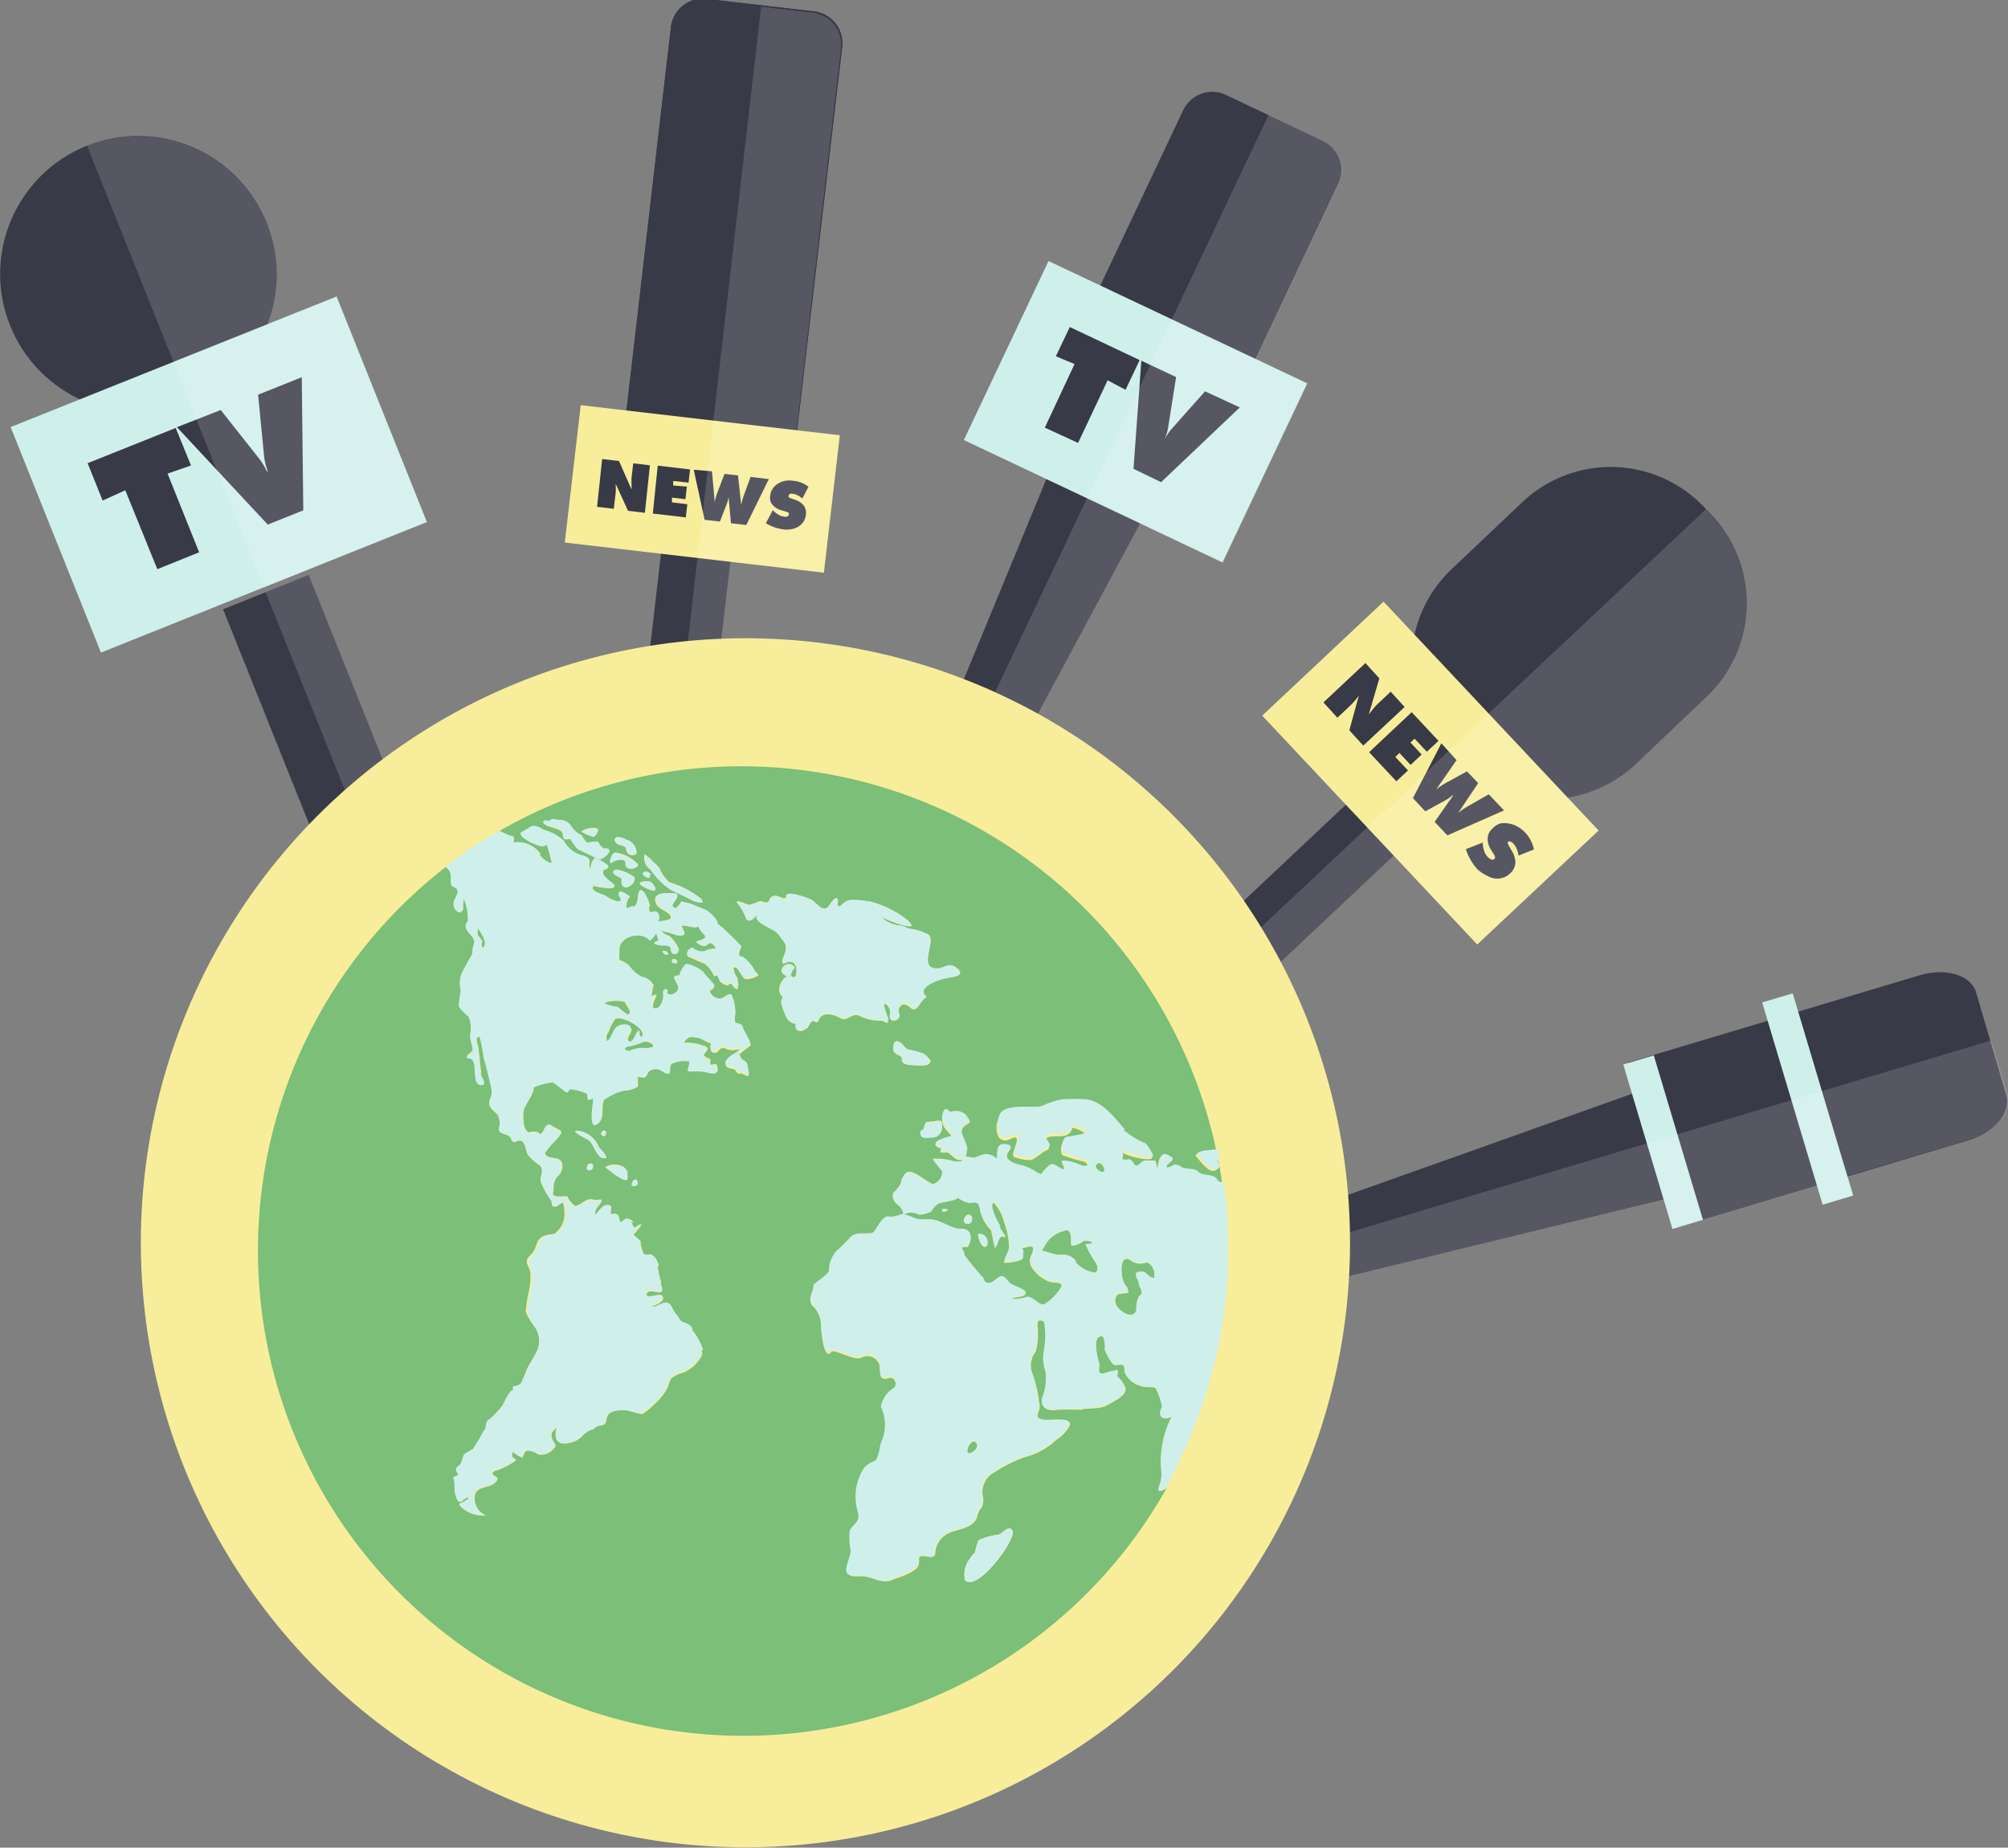 <svg id="Layer_1" data-name="Layer 1" xmlns="http://www.w3.org/2000/svg" viewBox="0 0 131.09 120.63"><rect x="0" y="0" width="131.09" height="120.63" fill="#808080" stroke="none"/><defs><style>.cls-1{fill:#383a47;}.cls-2{fill:#f8ed9a;}.cls-3{opacity:0.15;}.cls-4{fill:#fff;}.cls-5{fill:#cfefeb;}.cls-6{fill:#7bbf78;}</style></defs><title>m_32 [Converted]</title><path class="cls-1" d="M51.8,35.34a2.1,2.1,0,0,1-2.33,1.85l-7-.81A2.1,2.1,0,0,1,40.67,34l3.13-27a2.1,2.1,0,0,1,2.33-1.84l7,0.81a2.1,2.1,0,0,1,1.85,2.33Z" transform="translate(0 -5.23)"/><path class="cls-1" d="M51.8,35.34a2.1,2.1,0,0,1-2.33,1.85l-7-.81A2.1,2.1,0,0,1,40.67,34l3.13-27a2.1,2.1,0,0,1,2.33-1.84l7,0.81a2.1,2.1,0,0,1,1.85,2.33Z" transform="translate(0 -5.23)"/><path class="cls-1" d="M46.2,54.68c-0.13,1.15-.62,2-1.09,2l-2.83-.33c-0.47-.05-0.74-1-0.61-2.19l3.13-27c0.13-1.15.62-2,1.09-2l2.83,0.33c0.47,0.05.74,1,.61,2.19Z" transform="translate(0 -5.23)"/><rect class="cls-2" x="41.33" y="28.64" width="9.03" height="17.03" transform="translate(3.65 73.17) rotate(-83.37)"/><path class="cls-1" d="M39.31,35.2l1.1,0.13,0.82,1.86h0v0q0-.25,0-0.43a2.7,2.7,0,0,1,0-.34l0.11-.94,1.09,0.13L42.1,38.71,41,38.58l-0.81-1.77h0a4,4,0,0,1,0,.64l-0.12,1-1.09-.13Z" transform="translate(0 -5.23)"/><path class="cls-1" d="M42.94,35.63l2.11,0.25-0.1.86-1-.11,0,0.3L44.84,37l-0.09.82-0.88-.1,0,0.31,1,0.12-0.1.86-2.15-.25Z" transform="translate(0 -5.23)"/><path class="cls-1" d="M46.48,36L46.66,38h0a4.38,4.38,0,0,1,.16-0.57l0.48-1.26,0.88,0.1,0.21,1.93h0a4.75,4.75,0,0,1,.14-0.55l0.47-1.28,1.19,0.14-1.47,3-1-.12-0.16-1.75h0v0.05a2.79,2.79,0,0,1-.1.41L47,39.28l-1-.11L45.29,35.9Z" transform="translate(0 -5.23)"/><path class="cls-1" d="M50.45,38.54l0.05,0.05a1.66,1.66,0,0,0,.33.25,0.93,0.93,0,0,0,.35.12,0.44,0.44,0,0,0,.2,0,0.15,0.15,0,0,0,.11-0.13,0.12,0.12,0,0,0,0-.12,0.56,0.56,0,0,0-.16-0.07h0L51,38.54a1.16,1.16,0,0,1-.56-0.34,0.73,0.73,0,0,1-.16-0.59,1,1,0,0,1,.17-0.48,1.12,1.12,0,0,1,.35-0.33,1.38,1.38,0,0,1,.47-0.18,1.7,1.7,0,0,1,.51,0,1.89,1.89,0,0,1,1,.39l-0.4.77a1.82,1.82,0,0,0-.3-0.21,0.92,0.92,0,0,0-.33-0.1,0.38,0.38,0,0,0-.17,0,0.14,0.14,0,0,0-.09.12,0.11,0.11,0,0,0,0,.1,0.43,0.43,0,0,0,.14.07h0l0.25,0.09a1.24,1.24,0,0,1,.58.37,0.81,0.81,0,0,1,.15.62,1,1,0,0,1-.17.47,1,1,0,0,1-.35.32,1.43,1.43,0,0,1-.46.16,1.77,1.77,0,0,1-.51,0A2.84,2.84,0,0,1,50,39.39Z" transform="translate(0 -5.23)"/><g class="cls-3"><path class="cls-4" d="M52,33.33l2.9-24.94a2.1,2.1,0,0,0-1.85-2.33l-3.36-.39L43.82,56.52l1.3,0.15c0.47,0.05,1-.84,1.09-2l1.48-12.76,6.09,0.71,1-9Z" transform="translate(0 -5.23)"/></g><path class="cls-1" d="M81.77,29.08l5.6-11.85a2.1,2.1,0,0,0-1-2.8l-6.33-3a2.1,2.1,0,0,0-2.8,1l-5.6,11.85Z" transform="translate(0 -5.23)"/><path class="cls-1" d="M64.28,58.29c-0.5,1-1.24,1.74-1.67,1.53L60,58.61c-0.43-.2-0.37-1.22.13-2.26L70.49,31.22c0.5-1,2.51-1.14,2.94-.94L76,31.5c0.43,0.2,1.64,1.81,1.14,2.86Z" transform="translate(0 -5.23)"/><rect class="cls-5" x="67.67" y="22.77" width="12.93" height="18.68" transform="translate(13.41 80.17) rotate(-64.69)"/><path class="cls-1" d="M69.84,26.58l4.56,2.16-0.92,1.94-1.17-.62-1.93,4.09-2.17-1L70.15,29l-1.22-.51Z" transform="translate(0 -5.23)"/><path class="cls-1" d="M80.94,31.83L75.8,36.71,74,35.84l0.51-7.06,2.27,1.07-0.49,3.09a3.52,3.52,0,0,1-.27,1l0,0a3.51,3.51,0,0,1,.57-0.82l2.08-2.34Z" transform="translate(0 -5.23)"/><g class="cls-3"><path class="cls-4" d="M82,28.66l5.41-11.43a2.1,2.1,0,0,0-1-2.8l-3.59-1.7L60.9,59l1.71,0.81c0.43,0.2,1.17-.49,1.67-1.53L74.43,39.4,79.82,42l5.53-11.69Z" transform="translate(0 -5.23)"/></g><path class="cls-1" d="M77.25,74c-0.85.79-1.79,1.16-2.12,0.82l-1.95-2.07c-0.32-.34.1-1.27,0.95-2.06L93.9,52.09c0.85-.79,1.79-1.16,2.12-0.82L98,53.34c0.32,0.34-.1,1.27-0.95,2.06Z" transform="translate(0 -5.23)"/><path class="cls-1" d="M106.78,55.13a8.41,8.41,0,0,1-11.88-.37l-0.48-.51a8.41,8.41,0,0,1,.37-11.88L99.4,38a8.4,8.4,0,0,1,11.88.37l0.48,0.51a8.41,8.41,0,0,1-.37,11.88Z" transform="translate(0 -5.23)"/><rect class="cls-2" x="87.94" y="45.46" width="10.87" height="20.5" transform="translate(-12.82 73.8) rotate(-43.21)"/><path class="cls-1" d="M89.14,48.52l0.91,1-0.69,2.35,0,0,0,0,0.32-.4a3,3,0,0,1,.28-0.3l0.83-.78,0.91,1L89,53.91l-0.91-1,0.62-2.26,0,0a4.91,4.91,0,0,1-.5.59l-0.9.85-0.91-1Z" transform="translate(0 -5.23)"/><path class="cls-1" d="M92.16,51.73l1.75,1.87-0.76.71-0.8-.85-0.27.25,0.73,0.78-0.72.68-0.73-.78-0.27.26,0.83,0.88-0.76.71-1.78-1.9Z" transform="translate(0 -5.23)"/><path class="cls-1" d="M95.09,54.86l-1.33,1.91,0,0a5.22,5.22,0,0,1,.59-0.4l1.42-.78,0.73,0.77-1.3,1.94,0,0a5.41,5.41,0,0,1,.56-0.39l1.43-.82,1,1.05-3.7,1.63-0.83-.88,1.21-1.73,0,0-0.05,0a3.35,3.35,0,0,1-.42.3l-1.35.74-0.81-.86,1.86-3.58Z" transform="translate(0 -5.23)"/><path class="cls-1" d="M96.8,60.24v0.09a1.9,1.9,0,0,0,.1.48,1.1,1.1,0,0,0,.23.38,0.53,0.53,0,0,0,.21.14,0.18,0.18,0,0,0,.2,0,0.15,0.15,0,0,0,.06-0.15A0.66,0.66,0,0,0,97.52,61l0,0-0.15-.24a1.38,1.38,0,0,1-.25-0.75,0.88,0.88,0,0,1,.3-0.67A1.27,1.27,0,0,1,97.92,59a1.35,1.35,0,0,1,.58,0,1.63,1.63,0,0,1,.57.2,2,2,0,0,1,.49.38,2.27,2.27,0,0,1,.58,1.11l-1,.4a2.14,2.14,0,0,0-.12-0.43,1.12,1.12,0,0,0-.22-0.35,0.46,0.46,0,0,0-.17-0.12,0.16,0.16,0,0,0-.18,0,0.13,0.13,0,0,0,0,.13,0.58,0.58,0,0,0,.08.17l0,0,0.16,0.28a1.5,1.5,0,0,1,.24.79,1,1,0,0,1-.34.69,1.21,1.21,0,0,1-1.09.32A1.73,1.73,0,0,1,97,62.36,2.24,2.24,0,0,1,96.47,62,3.28,3.28,0,0,1,96,61.36a3.18,3.18,0,0,1-.3-0.69Z" transform="translate(0 -5.23)"/><g class="cls-3"><path class="cls-4" d="M102.33,57.31a8.37,8.37,0,0,0,4.45-2.18l4.61-4.33a8.41,8.41,0,0,0,.37-11.88l-0.4-.43L74,73.59l1.13,1.21c0.32,0.34,1.27,0,2.12-.82L91,61.09l5.46,5.81,7.93-7.44Z" transform="translate(0 -5.23)"/></g><circle class="cls-1" cx="9.04" cy="23.12" r="9.03" transform="translate(-7.95 -0.21) rotate(-21.83)"/><rect class="cls-5" x="2.82" y="28.28" width="22.92" height="15.86" transform="translate(-12.44 2.68) rotate(-21.83)"/><rect class="cls-1" x="18.03" y="43.18" width="6.02" height="19.83" transform="translate(-18.23 6.4) rotate(-21.83)"/><path class="cls-1" d="M5.72,35.47l5.75-2.3,1,2.45-1.53.53L13,41.29l-2.73,1.1L8.18,37.24l-1.48.67Z" transform="translate(0 -5.23)"/><path class="cls-1" d="M19.7,29.86l0.1,8.69-2.32.93-5.93-6.36L14.41,32l2.37,3a4.37,4.37,0,0,1,.64,1l0.06,0a4.33,4.33,0,0,1-.26-1.2L16.85,31Z" transform="translate(0 -5.23)"/><g class="cls-3"><path class="cls-4" d="M17.44,26.4A9,9,0,0,0,5.68,14.74h0L17.21,43.59l10.66-4.27L22,24.59Z" transform="translate(0 -5.23)"/></g><g class="cls-3"><rect class="cls-4" x="20.92" y="42.62" width="3.03" height="19.83" transform="translate(-17.93 6.88) rotate(-21.83)"/></g><path class="cls-1" d="M109.53,85.36l19-5.69c1.69-.5,2.78-1.81,2.45-2.93L129,70c-0.33-1.11-2-1.6-3.66-1.1l-19,5.69Z" transform="translate(0 -5.23)"/><path class="cls-1" d="M83.64,89.63c-1.11.33-2.12,0.24-2.26-.22l-0.81-2.73c-0.14-.45.66-1.09,1.77-1.42l25.59-9.11c1.11-.33,2.52,1.11,2.66,1.56l0.82,2.73c0.13,0.45-.26,2.43-1.37,2.76Z" transform="translate(0 -5.23)"/><rect class="cls-5" x="107.53" y="74.2" width="2.08" height="11.21" transform="translate(-18.31 29.22) rotate(-16.65)"/><rect class="cls-5" x="116.97" y="70.09" width="2.08" height="13.78" transform="translate(-17.1 31.79) rotate(-16.64)"/><g class="cls-3"><path class="cls-4" d="M120.62,82l8-2.38c1.69-.5,2.78-1.81,2.45-2.93L130,73.16,80.91,87.83l0.47,1.59c0.13,0.45,1.15.55,2.26,0.22l25-6.08,0.57,1.92,9.44-2.82L119,83.88l2-.6Z" transform="translate(0 -5.23)"/></g><circle class="cls-2" cx="48.67" cy="86.38" r="39.47" transform="translate(-50.23 88.21) rotate(-64.69)"/><path class="cls-6" d="M63.35,99.49c-0.2.17-.4,0.94,0.16,0.55S63.64,99.09,63.35,99.49Z" transform="translate(0 -5.23)"/><path class="cls-6" d="M75.72,102.19a2.12,2.12,0,0,0,.1-1,6.33,6.33,0,0,1,.71-3.48c-0.52.3-1,.08-0.65-0.6a4.09,4.09,0,0,0-.44-1.25c-0.26-.12-0.66,0-1-0.15a1.52,1.52,0,0,1-1-.86c0-.16,0-0.53-0.23-0.52s-0.47.12-.62-0.12a4.13,4.13,0,0,1-.46-0.86A1.55,1.55,0,0,0,72,92.5c-0.78-.18-0.33,1.53-0.19,1.91l-0.07,0c0.07,0.22-.14.57,0.27,0.53a5.14,5.14,0,0,1,.9-0.24c0.23,0.11-.09.34,0.09,0.47a1.61,1.61,0,0,1,.47.66c0.18,0.49-.91,1-1.32,1.21s-1.4.11-1.6,0.24a14.46,14.46,0,0,0-1.54,0c-0.64.11-1.08-.14-0.93-0.78a3.39,3.39,0,0,0,.21-1.69,2.59,2.59,0,0,1-.09-1.44,5.7,5.7,0,0,0,0-1.81c-0.65-.4-0.42.32-0.44,0.66a4,4,0,0,1-.14,1.25,1.49,1.49,0,0,0-.27,1.29,8.88,8.88,0,0,1,.49,2,1,1,0,0,1-.09.76c0,0.18-.06.33,0.33,0.42a3.61,3.61,0,0,0,.88,0c0.35,0,1.18,0,.8.5a2.45,2.45,0,0,1-.8.8,4.59,4.59,0,0,1-2.06,1.13,9.62,9.62,0,0,0-2,1,1.46,1.46,0,0,0-.75,1.46,1.18,1.18,0,0,1-.05.81,1.4,1.4,0,0,0-.32.69c-0.28.65-1.07,0.71-1.72,0.95a1.53,1.53,0,0,0-1,1.39c-0.09.31-.3,0.22-0.69,0.17-0.56-.08-0.29.25-0.39,0.5,0,0.48-1.23.86-1.63,1-0.83.41-1.31-.23-2.18-0.19-0.41,0-1,.08-0.86-0.62,0.08-.34.22-0.66,0.27-1a4,4,0,0,1-.06-1.36c0.28-.46.67-0.54,0.53-1.16a3.48,3.48,0,0,1,.34-2.82,1.53,1.53,0,0,1,.71-0.52c0.32-.09.34-1,0.5-1.32a2.74,2.74,0,0,0-.06-2.25A1.89,1.89,0,0,1,58.26,96c0.41-.16.18-0.91-0.19-0.8-0.89.28-.48-0.57-0.72-1a0.82,0.82,0,0,0-1.12-.32c-0.52.23-1.95-.73-2-0.32-0.48.43-.63-1.55-0.63-1.77A1.8,1.8,0,0,0,53,90.44c-0.27-.38.17-0.79,0.12-1.22,0-.09.91-0.68,1-0.9A2.12,2.12,0,0,1,54.53,87a10.68,10.68,0,0,0,1-1c0.4-.33,1.13.06,1.46-0.27s0.62-1.21,1.06-1a2,2,0,0,0,.75-0.17c0.32,0,.81.31,1.2,0.33s0.42,0,.68,0c0.71,0,1.36.64,2,.62,0.83,0,.72.79,0.49,1.14-0.58,0-.44,0-0.22.5l-0.07,0a15.6,15.6,0,0,0,1.36,1.65l-0.08,0c0.37,0.53.64,0.15,1-.13s0.48,0.19.71,0.36,1,0.35,1.06.65-0.88.18-.89,0.41a2.82,2.82,0,0,0,1-.15c0.42,0,.8.61,1.11,0.49a3.54,3.54,0,0,0,1.11-1.13c0.21-.38-0.46-0.3-0.68-0.36-0.6-.17-1.6-1-1.3-1.65,0.15-.34.35-0.81-0.19-0.64s-0.45-.09-0.29.41l-0.06,0a0.79,0.79,0,0,1,0,.39,2.89,2.89,0,0,1-1.19.23c0-.36.36-0.73,0.32-1.1a5.12,5.12,0,0,0-.33-1.57,2.64,2.64,0,0,0-.67-1.24c-0.39.12,0.23,1.31,0.42,1.59l-0.08,0a5.55,5.55,0,0,0,.42.66c-0.49-.18-0.59.29-0.63,0.65s-0.25-1-.32-1.14A2.44,2.44,0,0,1,64,84.31c-0.09-.5-0.11-0.66-0.67-0.56a1.53,1.53,0,0,1-.86-0.41c0.34,0.21-1.2.45-1.09,0.4a1.09,1.09,0,0,0-.57.55,1.67,1.67,0,0,1-.83.22,1,1,0,0,0-1,0,0.94,0.94,0,0,0-.41-0.68,0.66,0.66,0,0,1-.26-0.7,4.41,4.41,0,0,0,.5-0.62,1.18,1.18,0,0,1,.35-0.72c0.4-.3,1.35.64,1.75,0.74a0.83,0.83,0,0,0,.6-0.86,9.34,9.34,0,0,1-.62-0.79A4.07,4.07,0,0,1,62.1,81a1.31,1.31,0,0,0,.65.1c0.19-.1.12-0.34,0.38-0.32a2.52,2.52,0,0,0,.51.08,5.58,5.58,0,0,1,.62-0.23,1,1,0,0,1,.82.3c0.09-.39-0.12-1,0.61-0.95,0.57,0.08.15,0.36,0.06,0.62-0.15.43,0.59,0.68,0.92,0.74a3.32,3.32,0,0,1,1.08.51c0.41,0.1.15,0.12,0.5-.25s0.52-.32,1-0.06,0-.45.06-0.49a2.85,2.85,0,0,1,1.17.39c0.53,0.23.7-.2,0.29-0.36a10.3,10.3,0,0,1-1.44-.44,1,1,0,0,1,.17-1c0.1-.06,1.5-0.21,1.37-0.38a1.85,1.85,0,0,0-.71-0.36c-0.23-.09-0.15.08-0.26,0.23-0.41.55-1.38,0.06-1.67,0.51,0.17,0.44.53,0.54-.1,0.78a3.65,3.65,0,0,1-.8.55,2.8,2.8,0,0,1-1.12-.2c-0.29-.08.35-1.09,0.12-1.25s-0.65.51-1.15-.06a1.45,1.45,0,0,1,0-1.18c0.14-.93,2.24-0.52,2.8-0.68a5,5,0,0,1,1.33-.44,12.57,12.57,0,0,1,1.51,0c1.08,0.06,1.92,1.2,2.58,2l-0.1,0a5.61,5.61,0,0,0,1.41.86,2.56,2.56,0,0,1,.48.76c0.25,0.33-1.61,0-2-.36a1,1,0,0,1,0,.62,0.63,0.63,0,0,0,.45,0,0.67,0.67,0,0,1,.34.36c0.3,0.25.42-.35,0.81-0.26,0.18,0,.35,0,0.54,0a0.72,0.72,0,0,1,.09.41c0.11,0.15.24-.53,0.25-0.58,0.11-.39.38-0.34,0.68-0.14s-0.31.52-.27,0.63,0.44-.1.48-0.1a0.64,0.64,0,0,1,.49.16c0.36,0.17.74,0.16,1.1,0.31s1,0.11,1.21.47a0.33,0.33,0,0,0,.43.17c-0.07-.51-0.16-1-0.26-1.52l-0.1.07c-0.13.31,0.32,0.42-.09,0.63s-1-.64-1.23-0.89c0.1,0.12-.08-0.08,0,0-0.3-.31,1-0.38.91-0.37a2.12,2.12,0,0,0,.38-0.06A31.69,31.69,0,0,0,32.56,59.51h0.12a4.78,4.78,0,0,0,.73.33c0.24-.08.12,0.41,0.11,0.43A1.76,1.76,0,0,1,35.3,61l-0.08,0c0.08,0.23,1,.93.77,0.35a10.05,10.05,0,0,0-.28-1,0.45,0.45,0,0,1-.34.13l0.07,0c-0.22,0-1.6-.56-1.41-0.9l0.72-.4a1,1,0,0,1,.72.24,3.25,3.25,0,0,1,1.34.7,1.93,1.93,0,0,0,1.29,1c0.71,0.23.18,0.5,0.47,0.89a1,1,0,0,1,.28-0.74,2.91,2.91,0,0,1,.87.49c0,0.39-.52.06-0.29,0.63a2.61,2.61,0,0,0,.61.54c0.46,0.57-1.27.15-1.29,0.15-0.25.36,0.53,0.52,0.82,0.67a2.45,2.45,0,0,0,.78.36c0.46,0,0-.48.07-0.59s0.64,0.27.73,0.21a1,1,0,0,0-.25.7c0,0.27.34,0,.47,0s0.27-.43.28-0.52c0.1-1.25.69,0,.8,0.5l-0.08,0c0,0.06,0,.4.13,0.39s0.39-.13.52,0.16a0.47,0.47,0,0,1-.12.46,6.69,6.69,0,0,0,.81-0.15c0.36-.4-0.67-0.6-0.86-1-0.36-.77.48-0.68,0.9-0.7,0.93-.06,0,0.67.11,0.83,0.19,0.44.63-.29,0.59-0.3,0.17,0.07.41,0.09,0.61,0.17l1,0.41a2.1,2.1,0,0,1,.76.83l-0.08,0A16.13,16.13,0,0,1,48.39,67c0,0.23-.38.72,0.13,0.77a2.87,2.87,0,0,1,.81.93l-0.13-.06,0.33,0.26a1.41,1.41,0,0,1-.79.26c-0.32.07-.53-0.95-0.85-0.74a1.33,1.33,0,0,0,.31.76l-0.08,0a0.69,0.69,0,0,1,0,.66,0.77,0.77,0,0,1-.34-0.34c-0.15-.14-0.21.11-0.28,0.08a1.22,1.22,0,0,1-.5-0.25c0-.09,0-0.42-0.21-0.4s-0.16.07-.19,0a1.83,1.83,0,0,0-.64-0.8c-0.1,0-1.07-.47-1.07-0.45a0.43,0.43,0,0,1,.38-0.49,0.93,0.93,0,0,0,.75.23,1.41,1.41,0,0,1,.74-0.17,0.65,0.65,0,0,0-.23-0.36C46.28,66.68,46.15,67,46,67a0.78,0.78,0,0,1-.53-0.29c0-.07.73-0.12,0.55-0.44a1.62,1.62,0,0,1-.43-0.59c-0.13.25-1.12-.16-1.07,0,0.09,0.38.46,0.66-.29,0.6a8.6,8.6,0,0,0-1.1-.31,1.2,1.2,0,0,0,.58.36,2.6,2.6,0,0,1,.64.92l-0.08,0c0.13,0.24-.41.45-0.46-0.15,0-.21-0.4-0.18-0.53-0.17s-0.86-.12-0.38-0.26c0.24-.07-0.09-0.39,0-0.56a5.16,5.16,0,0,1-.43.5c-0.69-.75-2.27-0.17-2,0.85l-0.08,0c0.15,0.2-.12.46,0.22,0.5a3.18,3.18,0,0,1,.44.27,2.75,2.75,0,0,0,.88.83,0.93,0.93,0,0,1,.74.49,3.74,3.74,0,0,0-.12.78,2.13,2.13,0,0,0,.33-0.16c0,0.13-.67,1.18.18,0.88a1.25,1.25,0,0,0,.27-0.9c-0.07-.38.26-0.43,0.28-0.16l-0.06,0c0.11,0.34.58,0.12,0.72-.1S44,69.2,44,69a0.54,0.54,0,0,1,.33,0,1.15,1.15,0,0,1,.13-0.36c0.05-.07.24-0.47,0.41-0.38a2.4,2.4,0,0,1,1,.49,3.49,3.49,0,0,0,.61.66l-0.21-.1c0.89,0.58-.27.45,0.14,0.9a0.68,0.68,0,0,0,.66.29c0.12,0,.57-0.42.67-0.22A2.6,2.6,0,0,1,48,71.45,1.51,1.51,0,0,0,48,72a1.34,1.34,0,0,1,.55.32l-0.11,0c0,0.06.59,1.13,0.59,1.15s-0.85.61-.81,0.69a0.82,0.82,0,0,1,.19.17l-0.07,0c0.12,0.27.48,0.16,0.47,0.51s0.07,0.14.08,0.49-0.34,0-.47,0a0.75,0.75,0,0,0-.26,0,0.77,0.77,0,0,0-.26-0.3c-0.74-.09-0.58-0.38-0.17-0.74,0.1-.08.81-0.4,0.47-0.56a1.06,1.06,0,0,1-.75,0c-0.47-.24-0.48.2-0.71,0.23-0.57.08-.24-0.57-0.24-0.57A2.43,2.43,0,0,1,45.73,73c-0.56-.1-0.75-0.2-1.08.31a3.1,3.1,0,0,1,1.43.25c0.33,0.16-.14.42-0.12,0.55s0.41,0.28.42,0.25c0,0.39-.11.46,0.37,0.32,0,0,.43.8-0.41,0.59a3.31,3.31,0,0,0-1.12-.1s-0.29.06-.28-0.15a1.3,1.3,0,0,0,.11-0.5,1.9,1.9,0,0,0-1.22.17c-0.19.41,0.13,0.94-.65,0.4a0.73,0.73,0,0,0-.84.12,1.23,1.23,0,0,1-.21.35,1.25,1.25,0,0,1-.48-0.08c0,0.18,0,.58,0,0.68a1.66,1.66,0,0,1-.86.25,3.61,3.61,0,0,0-1.36.64c-0.2.46,0.06,1.11-.33,1.48-0.74.68-.29-1.44-0.34-1.56s-0.27.17-.35,0,0-.37-0.15-0.4a3.8,3.8,0,0,0-1-.25c-0.13,0-.08.27-0.3,0.18a10.13,10.13,0,0,0-.84-0.63,4.49,4.49,0,0,0-1.3.36c0.17,0.18-.51,1.13-0.6,1.41s-0.12,1.41.33,1.52a0.86,0.86,0,0,1,.59,0,0.12,0.12,0,0,0,.16.09c0.27-.07.29-0.82,0.7-0.54,0.67,0.42.89,0.26,0.34,0.91a6.17,6.17,0,0,0-.76.89c0.12,0.5,1,.11,1.13.7a0.86,0.86,0,0,1-.34.85,1.29,1.29,0,0,0-.22.91c-0.28.58,0.78,0.3,0.89,0.37a1.54,1.54,0,0,0,.51.63c0.38-.06.73-0.56,1.15-0.43s0.83-.25.35,0.39a0.73,0.73,0,0,0-.19.62c0.25-.22.51-0.82,1-0.59C40,84,39.75,84.6,40,84.53c0.56-.2.37,0.5,0.55,0.53s0.28-.22.37-0.23a0.53,0.53,0,0,1,.45.21L41.21,85c0.11,0.11.12,0.52,0.34,0.39a1,1,0,0,1,.36-0.2s-0.55.66-.55,0.68a4.27,4.27,0,0,1,.51.45l-0.06,0a3.33,3.33,0,0,0,.24.83,1,1,0,0,0,.49.05,1,1,0,0,1,.47.69l-0.07,0a5.88,5.88,0,0,0,.24,1.12l-0.07,0c0.54,1.16-.79.16-0.89,0.73s1.23-.27,1.06.36a1.22,1.22,0,0,1-.71.4c0.18,0.46,1-.71,1.38.26,0.08,0.2.31,0.42,0.42,0.63,0.19,0.36.64,0.22,0.85,0.63l-0.1,0a4,4,0,0,1,.79,1.38c-0.19-.12,0,0.11-0.09.33h0a2.45,2.45,0,0,1-1.15,1.1,2.74,2.74,0,0,0-.81.36,1.42,1.42,0,0,0-.23.55,3.61,3.61,0,0,1-.92,1.18,3.7,3.7,0,0,1-.78.64A3.36,3.36,0,0,1,41,97.27c-0.42,0-1.27,0-1.36.48-0.08.15,0,.55-0.39,0.5a0.84,0.84,0,0,0-.48.25A1.47,1.47,0,0,0,38,99a1.27,1.27,0,0,1-.59.37c-1,.36-1.23-0.18-1-1-0.3.31-.5,0.39-0.35,0.8,0,0.2.41,0.41,0.08,0.65a1,1,0,0,1-1,.37,1.17,1.17,0,0,0-.81-0.23,4.38,4.38,0,0,0-.23.44,1.57,1.57,0,0,1-.6-0.39c-0.2.43,0.06,0.34,0.2,0.56a4.75,4.75,0,0,1-1.24.66c-0.15,0-.46.2-0.19,0.35s0.29,0.19.06,0.46c-0.41.38-1.15,0.2-1.32,0.79a1.22,1.22,0,0,0,.72,1.35s0,0,0,0a2.12,2.12,0,0,1-1.55-.5c-0.13-.15-0.3-0.22,0-0.31,0,0,.71-0.3.33-0.37-0.35.15-.52,0.62-0.71-0.08-0.11-.41,0-0.71-0.15-1.11-0.08-.21.47-0.17,0.25-0.4s0-.4.2-0.55a3.23,3.23,0,0,0,.22-0.63,5.72,5.72,0,0,1,.59-0.36,9.43,9.43,0,0,0,.68-1.15c0.32-.32,0-0.63.45-0.83a6.65,6.65,0,0,0,.83-0.9,5,5,0,0,1,.51-0.9c0.31-.09,0-0.2.22-0.33A0.78,0.78,0,0,0,34,95.55c0.24-.44.35-0.91,0.62-1.34,0.5-.83.81-1.31,0.38-2.23a4.23,4.23,0,0,1-.68-1.1,8.87,8.87,0,0,1,.21-1.37,4.65,4.65,0,0,0,.09-1.22c-0.11-.48-0.46-0.68,0-1.11s0.3-.84.69-1.14,0.88-.16,1-0.36a1.53,1.53,0,0,0,.54-1.18s0-1.12-.31-0.68c-0.12,0-.27.3-0.48,0.15A1.41,1.41,0,0,1,36,83.63a5.53,5.53,0,0,1-.65-1.12c-0.22-.39.26-0.77-0.12-1.2a2.87,2.87,0,0,1-.79-0.72c-0.17-.39-0.17-1.15-0.79-0.8a0.23,0.23,0,0,1-.28-0.19c-0.13-.44-0.77-0.19-0.81-0.68A1.14,1.14,0,0,0,32.47,78c-0.3-.33-0.65-0.46-0.49-1a1.22,1.22,0,0,0,.12-0.78c-0.16-.65-0.3-1.33-0.5-2a10.82,10.82,0,0,0-.27-1.38c-0.36.11-.16,0.47-0.1,0.73,0,0.1.08,0.65,0.08,0.63a7.31,7.31,0,0,0,.12,1.07l-0.07,0c0,0.06.42,0.94,0,.73s-0.13-1.61-.66-1.72,0.18-.33.18-0.53-0.2-.59-0.17-1a1.94,1.94,0,0,0-.1-1.22,3,3,0,0,1-.63-0.65,7.34,7.34,0,0,1,.13-1.05,1.68,1.68,0,0,1,.09-1.18c0.19-.32.38-0.65,0.56-1s0.06-.54.18-0.78c0.29-.62-0.94-1-0.37-1.54a3.2,3.2,0,0,0-.26-1.48,1.92,1.92,0,0,0-.06.74c-0.22.34-.59,0-0.58-0.43s0.57-.81,0-1.1c-0.36-.17,0-0.77-0.33-1.11l-0.18-.16a31.69,31.69,0,1,0,47,40.6l0,0C75.71,102.65,75.53,102.69,75.72,102.19ZM63.85,85.81c0.79-.14.78,1.18,0.27,0.74h0A1.49,1.49,0,0,1,63.85,85.81Zm-0.52-1.25c0.25,0.12.14,0.67-.21,0.56,0.07,0-.08,0,0,0C62.71,85.11,63,84.4,63.33,84.55Zm-1.59-.25h0a0.15,0.15,0,0,1-.21,0C61.34,84,62.17,84.19,61.74,84.31Zm-0.13-6.5c0.21-.25.33,0.19,0.53,0.07a1,1,0,0,1,1.05.37l-0.28-.13c1,0.54-.2.42-0.11,1l-0.06,0c0.09,0.43.34,0.77,0.41,1.2l-0.06,0c0.06,0.34-.14.83-0.63,0.6-0.23-.11-0.38-0.34-0.62-0.45a1.48,1.48,0,0,1-.43,0c-0.08-.1.09-0.17,0.13-0.22-0.35-.1-0.74-0.28-0.24-0.5a2.58,2.58,0,0,1,.78-0.25c0.2,0-.32-0.49-0.34-0.53h0A1.11,1.11,0,0,1,61.61,77.8Zm-1.27,1c0.14-.48.1-0.25,0.38-0.37,0.24,0.11.89-.36,0.78,0.37a0.63,0.63,0,0,1-.68.66h0c-0.23,0-.63.11-0.71-0.21S60.27,79.1,60.34,78.85ZM39,59.33c0.16,0.1-.14.52-0.25,0.53A3.2,3.2,0,0,1,38,59.55h0C37.83,59.46,38.69,59.15,39,59.33Zm0.18,2s-1.3-.61-1.45-0.67A4.17,4.17,0,0,1,37.23,60c-0.26,0-.48.13-0.49-0.26s-0.61-.41-1.05-0.61l0.05,0-0.05,0-0.05,0,0.05,0c-0.44-.21-0.17-0.41.14-0.25,0.19-.23.24-0.15,0.63-0.09a0.87,0.87,0,0,1,.81.41,1.66,1.66,0,0,0,.7.6,1.07,1.07,0,0,0,.38.48,2.21,2.21,0,0,1,.7-0.07,1,1,0,0,0,.36.44c0.2,0,.34-0.06.38,0.18A1.19,1.19,0,0,1,39.18,61.32Zm1.1-1.43a1,1,0,0,1,.61.17,0.87,0.87,0,0,1,.66.9,0.41,0.41,0,0,1-.67-0.24c0-.3-0.28-0.25-0.55-0.38l0,0,0,0,0,0,0,0C40.16,60.25,40,60,40.28,59.88ZM40,61.51c-0.32.21-.11-0.54,0.14-0.63h0a2.51,2.51,0,0,1,1.51.77c0.05,0.32-.83.45-0.8,0S40.17,61.4,40,61.51Zm0.61,1.08s-1-.39-0.36-0.59a2.74,2.74,0,0,1,1.15.49h0C41.65,63,40.4,63.67,40.59,62.6ZM42,62.19a0.31,0.31,0,0,1,.45.21l-0.13-.06,0.09,0.16h0c0,0.18,0,0,0,0C42.42,62.63,41.84,62.42,42,62.19Zm0.54,1.17h0c-0.66-.21-1.28-0.64-0.16-0.58C42.7,62.88,43,63.5,42.58,63.35ZM45.22,64c-0.48-.26-1-0.48-1.46-0.72A4.52,4.52,0,0,1,42.46,62,0.86,0.86,0,0,1,42.1,61s0.43,0.37.52,0.45l-0.13-.06a2.51,2.51,0,0,1,.57.52,2.46,2.46,0,0,0,.64.92A5.9,5.9,0,0,1,45.87,64l-0.12-.06C46.16,64.33,45.37,64.11,45.22,64Zm-1.68,3.53c-0.1.09-.36-0.18-0.27-0.22l0.16,0s0.16,0,0,0C43.56,67.33,43.73,67.58,43.54,67.58Zm0.53,0.55c-0.17,0-.32-0.27-0.05-0.24h0C44.28,67.87,44.29,68.18,44.07,68.13Zm-4.7,11a0.2,0.2,0,0,1,.24.11l-0.09,0a0.13,0.13,0,0,1-.12.22s0.09,0,0,0-0.06,0,0,0C39.13,79.3,39.28,79.12,39.38,79.08Zm-0.92,2.56c-0.27,0-.12-0.49.12-0.44S38.75,81.68,38.45,81.64Zm1-.81c-0.5.08-.69-1-1.07-1.19-0.22-.11-1.32-0.68-0.56-0.57a1.7,1.7,0,0,1,1.28,1.07s0.77,0.77.35,0.7C39.49,80.84,39.33,80.85,39.44,80.84Zm0.06,0.6a1.15,1.15,0,0,1,1.22,0h0s0,0,0,0a0.74,0.74,0,0,1,.23.36l-0.07,0C41.22,82.91,39.77,81.6,39.51,81.44Zm1.9,1.24h0c-0.48,0,.23-0.9.22-0.11A0.64,0.64,0,0,1,41.41,82.68ZM58.73,71.5h0c0,0.43-.67.52-0.64,0.08a0.68,0.68,0,0,0-.28-0.79c-0.27-.13.21,1,0.2,1l-0.06,0c0.11,0.44-.2.1-0.44,0.08a2.77,2.77,0,0,1-1.31-.27c-0.61-.34-0.84.4-1.36,0.1s-1.18-.4-1.39.14c-0.12.31-.25,0-0.44,0.06a1.92,1.92,0,0,0-.27.43,3.62,3.62,0,0,1-.4.22c-0.38,0-.43-0.14-0.39-0.46a0.9,0.9,0,0,1-.52-0.28A3.94,3.94,0,0,1,51,70.7s0-.43.19-0.29a0.69,0.69,0,0,1-.31-0.72A1.12,1.12,0,0,1,51.32,69c0.06-.12-0.43-0.19-0.27-0.53a0.49,0.49,0,0,1,.56-0.29c0.51,0.2.06,0.31,0.06,0.54C51.47,69,52,69.25,52,68.7S51.79,68,51.43,68c-0.59.34-.31-0.2-0.2-0.52,0.21-.64-0.05-0.73-0.4-1.24s-1.76-.74-1.4-1.37c-0.09.16-.45,0.66-0.72,0.33a3.59,3.59,0,0,0-.63-1.1,0.3,0.3,0,0,1,.25,0l-0.1,0c0.25,0,.46.18,0.72,0.2a6.51,6.51,0,0,0,.65-0.24c0.3,0,.52.29,0.67-0.18a0.43,0.43,0,0,1,.44-0.16c0.14,0,.64.35,0.61,0S52.87,63.89,53,64c0.31,0.2.77,0.92,1.14,0.33,0.14-.21.54-0.82,0.56-0.17,0,0-.09.38,0.19,0.2A1.37,1.37,0,0,1,55.43,64a4.43,4.43,0,0,1,1.37.12l-0.13-.06a6.79,6.79,0,0,1,2.44,1.15L59,65.14a1.22,1.22,0,0,1,.53.52c-0.16.24-1.79-.44-2-0.56a2,2,0,0,0,1.23.56c0.27,0,.46.22,0.71,0.22a3.8,3.8,0,0,1,1,.3c0.84,0.23-.53,2.06.52,2.27,0.66,0.13.93-.54,1.57,0.07C63,69,62.12,69,61.81,69.08c-0.54.12-2.05,0.6-1.32,1.23C60,70.6,59.91,71.46,59.4,71S58.52,71.06,58.73,71.5Zm0.15,2.87c0-.27-0.52-0.25-0.55-0.57s0-.69.33-0.56,0.39,0.42.66,0.55a9.48,9.48,0,0,1,1,.26,1.54,1.54,0,0,1,.45.45,0.41,0.41,0,0,1-.4.29h0a3.94,3.94,0,0,1-.67,0C59.4,74.77,58.82,74.77,58.88,74.37Zm4.13,34a1.6,1.6,0,0,1,.16-1.15,2.82,2.82,0,0,1,.49-0.65,5.71,5.71,0,0,1,.22-0.79,4.82,4.82,0,0,1,1.35-.37c0.28-.14.7-0.7,0.9-0.19h0C66.18,106,63.74,109.21,63,108.4Z" transform="translate(0 -5.23)"/><path class="cls-6" d="M71.56,87.71a6.44,6.44,0,0,1-.68-1.22c0-.06.35,0,0.41-0.11s-0.43-.22-0.54-0.12-0.84.48-.83,0.16,0.05-1.09-.53-0.8a1.88,1.88,0,0,0-1.21,1l0,0h0l0,0c-0.06.1-.13,0.19-0.19,0.28,0-.07,1.09.33,1.19,0.26a1.08,1.08,0,0,1,1.1.45l-0.12-.06a1.92,1.92,0,0,0,1.13.73C71.69,88.43,71.73,88,71.56,87.71Z" transform="translate(0 -5.23)"/><path class="cls-1" d="M75.34,88.66l0,0S75.35,88.66,75.34,88.66Z" transform="translate(0 -5.23)"/><path class="cls-6" d="M31.49,66.68a0.54,0.54,0,0,0,0,.44c0.45-.18-0.11-1-0.27-1.26a0.52,0.52,0,0,0,0,.44C31.26,66.4,31.43,66.58,31.49,66.68Z" transform="translate(0 -5.23)"/><path class="cls-1" d="M42,73.26h0Z" transform="translate(0 -5.23)"/><path class="cls-6" d="M41,73.56c-0.42.07-.2,0.42,0.19,0.24a2.32,2.32,0,0,1,.9-0.13c1.09,0,.26-0.55-0.12-0.4A4,4,0,0,1,41,73.56Z" transform="translate(0 -5.23)"/><path class="cls-1" d="M75.32,88.68h0Z" transform="translate(0 -5.23)"/><path class="cls-1" d="M39.74,72.6l0,0.05Z" transform="translate(0 -5.23)"/><path class="cls-1" d="M41,71.53l0,0Z" transform="translate(0 -5.23)"/><path class="cls-6" d="M40.15,71.78a3.15,3.15,0,0,0-.41.82,0.52,0.52,0,0,0-.11.55l-0.06,0c0.22,0.33.57-.65,0.66-0.77s0.95-.38,1,0.1c0,0.2-.41.64-0.15,0.76s0.43-.54.63-0.67h0.08a0.31,0.31,0,0,0,.11.41C42.37,72.48,40.59,71.47,40.15,71.78Z" transform="translate(0 -5.23)"/><path class="cls-6" d="M40.31,71a6,6,0,0,0,.62.5c-0.06,0,0,0,0,0,0.45-.17-0.07-0.56-0.14-0.85a2.54,2.54,0,0,0-1.17,0C39.07,70.77,40.28,71,40.31,71Z" transform="translate(0 -5.23)"/><path class="cls-6" d="M71.92,81.77c0.42,0.09,0-.82-0.29-0.55S71.73,81.7,71.92,81.77Z" transform="translate(0 -5.23)"/><path class="cls-6" d="M74.86,87.65a1.06,1.06,0,0,1-1.06-.13C73,87,73.14,88.85,73.49,89.16l-0.13-.06a0.54,0.54,0,0,1,.29.54L73,89.73a0.52,0.52,0,0,0-.18.5c0,0.49,1.19,1.32,1.4.55a1.62,1.62,0,0,1,.21-0.95c0.33-.13,0-0.51-0.06-0.81s-0.52-.71.17-0.74c0.32-.06.43,0.39,0.79,0.4h0.06A0.91,0.91,0,0,0,74.86,87.65Z" transform="translate(0 -5.23)"/><path class="cls-5" d="M40.93,71.54l0,0S40.88,71.53,40.93,71.54Z" transform="translate(0 -5.23)"/><path class="cls-5" d="M31.2,66.3s0.06,0.13,0,0h0Z" transform="translate(0 -5.23)"/><path class="cls-5" d="M29.6,63.13c0.61,0.29,0,.69,0,1.1S30,65,30.21,64.66a1.92,1.92,0,0,1,.06-0.74,3.2,3.2,0,0,1,.26,1.48C30,66,31.2,66.33,30.91,66.94c-0.11.24,0,.53-0.18,0.78s-0.38.66-.56,1a1.68,1.68,0,0,0-.09,1.18,7.34,7.34,0,0,0-.13,1.05,3,3,0,0,0,.63.65,1.94,1.94,0,0,1,.1,1.22c0,0.37.18,0.64,0.17,1s-0.75.41-.18,0.53,0.07,1.58.66,1.72,0.06-.66,0-0.73l0.07,0a7.31,7.31,0,0,1-.12-1.07s-0.06-.54-0.08-0.63c-0.05-.26-0.26-0.62.1-0.73a10.82,10.82,0,0,1,.27,1.38c0.2,0.65.34,1.33,0.5,2A1.22,1.22,0,0,1,32,77c-0.16.53,0.19,0.66,0.49,1a1.14,1.14,0,0,1,.08.91c0,0.49.68,0.24,0.81,0.68a0.23,0.23,0,0,0,.28.19c0.62-.35.62,0.41,0.79,0.8a2.87,2.87,0,0,0,.79.72c0.38,0.43-.11.81,0.12,1.2A5.53,5.53,0,0,0,36,83.63a1.41,1.41,0,0,0,.16.34c0.21,0.15.35-.16,0.48-0.15,0.3-.44.28,0.63,0.31,0.68a1.53,1.53,0,0,1-.54,1.18c-0.17.2-.79,0.16-1,0.36s-0.32.82-.69,1.14-0.14.64,0,1.11a4.65,4.65,0,0,1-.09,1.22,8.87,8.87,0,0,0-.21,1.37A4.23,4.23,0,0,0,35,92c0.43,0.92.12,1.4-.38,2.23-0.26.43-.38,0.9-0.62,1.34a0.78,0.78,0,0,1-.45.16c-0.2.13,0.1,0.24-.22,0.33a5,5,0,0,0-.51.9,6.65,6.65,0,0,1-.83.9c-0.41.19-.13,0.5-0.45,0.83a9.43,9.43,0,0,1-.68,1.15,5.72,5.72,0,0,0-.59.36,3.23,3.23,0,0,1-.22.63c-0.21.15-.41,0.32-0.2,0.55s-0.33.19-.25,0.4c0.14,0.4,0,.69.15,1.11,0.19,0.7.36,0.23,0.71,0.08,0.38,0.06-.35.37-0.33,0.37-0.26.09-.09,0.16,0,0.31a2.12,2.12,0,0,0,1.55.5s0,0,0,0a1.22,1.22,0,0,1-.72-1.35c0.17-.59.92-0.41,1.32-0.79,0.23-.27.3-0.24-0.06-0.46s0-.31.19-0.35a4.75,4.75,0,0,0,1.24-.66c-0.14-.22-0.4-0.13-0.2-0.56a1.57,1.57,0,0,0,.6.39,4.38,4.38,0,0,1,.23-0.44,1.17,1.17,0,0,1,.81.23,1,1,0,0,0,1-.37c0.33-.23-0.05-0.44-0.08-0.65-0.15-.41.05-0.5,0.35-0.8-0.26.85,0,1.39,1,1A1.27,1.27,0,0,0,38,99a1.47,1.47,0,0,1,.73-0.45,0.84,0.84,0,0,1,.48-0.25c0.37,0,.31-0.36.39-0.5,0.09-.53.94-0.51,1.36-0.48a3.36,3.36,0,0,0,.94.16,3.7,3.7,0,0,0,.78-0.64,3.61,3.61,0,0,0,.92-1.18,1.42,1.42,0,0,1,.23-0.55,2.74,2.74,0,0,1,.81-0.36,2.45,2.45,0,0,0,1.15-1.1c0.08-.23-0.1-0.45.09-0.33a4,4,0,0,0-.79-1.38l0.1,0c-0.21-.41-0.66-0.27-0.85-0.63-0.11-.21-0.34-0.43-0.42-0.63-0.38-1-1.2.2-1.38-.26a1.22,1.22,0,0,0,.71-0.4c0.16-.63-1.16.18-1.06-0.36s1.43,0.43.89-.73l0.07,0a5.88,5.88,0,0,1-.24-1.12l0.07,0a1,1,0,0,0-.47-0.69A1,1,0,0,1,42,87.1a3.33,3.33,0,0,1-.24-0.83l0.06,0a4.27,4.27,0,0,0-.51-0.45s0.59-.68.55-0.68a1,1,0,0,0-.36.2c-0.21.13-.23-0.28-0.34-0.39L41.33,85a0.53,0.53,0,0,0-.45-0.21c-0.09,0-.22.17-0.37,0.23s0-.73-0.55-0.53c-0.21.07,0-.49-0.11-0.54-0.48-.22-0.74.38-1,0.59A0.73,0.73,0,0,1,39.05,84c0.48-.64.2-0.29-0.35-0.39s-0.77.37-1.15,0.43A1.54,1.54,0,0,1,37,83.37c-0.11-.08-1.17.21-0.89-0.37a1.29,1.29,0,0,1,.22-0.91,0.86,0.86,0,0,0,.34-0.85c-0.15-.59-1-0.2-1.13-0.7a6.17,6.17,0,0,1,.76-0.89c0.55-.65.33-0.49-0.34-0.91-0.41-.28-0.43.48-0.7,0.54a0.12,0.12,0,0,1-.16-0.09,0.86,0.86,0,0,0-.59,0c-0.44-.11-0.4-1.25-0.33-1.52s0.77-1.23.6-1.41a4.49,4.49,0,0,1,1.3-.36,10.13,10.13,0,0,1,.84.63c0.22,0.1.17-.16,0.3-0.18a3.8,3.8,0,0,1,1,.25c0.16,0,.1.29,0.15,0.4s0.32-.07.35,0-0.4,2.23.34,1.56c0.4-.36.13-1,0.33-1.48a3.61,3.61,0,0,1,1.36-.64,1.66,1.66,0,0,0,.86-0.25c0-.09,0-0.5,0-0.68a1.25,1.25,0,0,0,.48.08,1.23,1.23,0,0,0,.21-0.35,0.73,0.73,0,0,1,.84-0.12c0.79,0.53.46,0,.65-0.4A1.9,1.9,0,0,1,45,74.54a1.3,1.3,0,0,1-.11.5c0,0.21.27,0.14,0.28,0.15a3.31,3.31,0,0,1,1.12.1c0.84,0.21.43-.6,0.41-0.59-0.47.14-.39,0.07-0.37-0.32,0,0-.42,0-0.42-0.25s0.45-.39.12-0.55a3.1,3.1,0,0,0-1.43-.25c0.33-.5.52-0.41,1.08-0.31a2.43,2.43,0,0,0,.78.24s-0.33.64,0.24,0.57c0.23,0,.24-0.47.71-0.23a1.06,1.06,0,0,0,.75,0c0.34,0.16-.37.48-0.47,0.56-0.41.35-.57,0.65,0.17,0.74a0.77,0.77,0,0,1,.26.3,0.75,0.75,0,0,1,.26,0c0.12,0,.48.51,0.47,0s-0.09-.28-0.08-0.49-0.35-.24-0.47-0.51l0.07,0a0.82,0.82,0,0,0-.19-0.17c0-.07.8-0.58,0.81-0.69s-0.54-1.09-.59-1.15l0.11,0A1.34,1.34,0,0,0,48,72a1.51,1.51,0,0,1,0-.57,2.6,2.6,0,0,0-.23-1.24c-0.1-.2-0.55.18-0.67,0.22a0.68,0.68,0,0,1-.66-0.29c-0.42-.45.74-0.32-0.14-0.9l0.21,0.1a3.49,3.49,0,0,1-.61-0.66,2.4,2.4,0,0,0-1-.49c-0.18-.08-0.36.31-0.41,0.38a1.15,1.15,0,0,0-.13.36A0.54,0.54,0,0,0,44,69c0,0.24.41,0.6,0.23,0.88s-0.62.44-.72,0.1l0.06,0c0-.27-0.35-0.22-0.28.16A1.25,1.25,0,0,1,43,71c-0.84.3-.19-0.75-0.18-0.88a2.13,2.13,0,0,1-.33.16,3.74,3.74,0,0,1,.12-0.78A0.93,0.93,0,0,0,41.9,69,2.75,2.75,0,0,1,41,68.22,3.18,3.18,0,0,0,40.58,68c-0.34,0-.07-0.3-0.22-0.5l0.08,0c-0.27-1,1.31-1.6,2-.85a5.16,5.16,0,0,0,.43-0.5c-0.07.17,0.25,0.48,0,.56-0.48.14,0.24,0.27,0.38,0.26s0.52,0,.53.17c0,0.6.59,0.39,0.46,0.15l0.08,0a2.6,2.6,0,0,0-.64-0.92A1.2,1.2,0,0,1,43.12,66a8.6,8.6,0,0,1,1.1.31c0.74,0.06.38-.23,0.29-0.6-0.05-.19.94,0.22,1.07,0a1.62,1.62,0,0,0,.43.59c0.18,0.31-.57.37-0.55,0.44A0.78,0.78,0,0,0,46,67c0.17,0,.3-0.35.49-0.2a0.65,0.65,0,0,1,.23.36,1.41,1.41,0,0,0-.74.17,0.93,0.93,0,0,1-.75-0.23,0.43,0.43,0,0,0-.38.49s1,0.41,1.07.45a1.83,1.83,0,0,1,.64.8c0,0.06.14,0,.19,0s0.18,0.31.21,0.4a1.22,1.22,0,0,0,.5.25c0.07,0,.12-0.22.28-0.08a0.77,0.77,0,0,0,.34.34,0.69,0.69,0,0,0,0-.66l0.08,0a1.33,1.33,0,0,1-.31-0.76c0.32-.21.53,0.81,0.85,0.74a1.41,1.41,0,0,0,.79-0.26l-0.33-.26,0.13,0.06a2.87,2.87,0,0,0-.81-0.93C48,67.68,48.35,67.2,48.39,67a16.13,16.13,0,0,0-1.59-1.52l0.08,0a2.1,2.1,0,0,0-.76-0.83l-1-.41c-0.19-.08-0.43-0.09-0.61-0.17,0,0-.4.73-0.59,0.3-0.07-.16.81-0.9-0.11-0.83-0.41,0-1.26-.07-0.9.7,0.19,0.41,1.21.6,0.86,1a6.69,6.69,0,0,1-.81.15A0.47,0.47,0,0,0,43,64.93c-0.13-.29-0.26-0.19-0.52-0.16s-0.11-.34-0.13-0.39l0.08,0c-0.11-.5-0.7-1.75-0.8-0.5,0,0.09-.06.58-0.28,0.52s-0.43.25-.47,0a1,1,0,0,1,.25-0.7c-0.09.06-.59-0.44-0.73-0.21s0.39,0.56-.07.59a2.45,2.45,0,0,1-.78-0.36c-0.29-.16-1.07-0.31-0.82-0.67,0,0,1.74.42,1.29-.15a2.61,2.61,0,0,1-.61-0.54c-0.23-.57.28-0.24,0.29-0.63a2.91,2.91,0,0,0-.87-0.49,1,1,0,0,0-.28.74c-0.29-.39.24-0.66-0.47-0.89a1.93,1.93,0,0,1-1.29-1,3.25,3.25,0,0,0-1.34-.7,1,1,0,0,0-.72-0.24L34,59.58c-0.19.35,1.19,0.95,1.41,0.9l-0.07,0a0.45,0.45,0,0,0,.34-0.13,10.05,10.05,0,0,1,.28,1c0.27,0.58-.68-0.12-0.77-0.35l0.08,0a1.76,1.76,0,0,0-1.79-.76s0.13-.51-0.11-0.43a4.78,4.78,0,0,1-.73-0.33H32.56a31.44,31.44,0,0,0-3.48,2.34L29.26,62C29.61,62.36,29.23,63,29.6,63.13Zm6.88,35.12h0Zm5.54-25h0c0.38-.15,1.21.43,0.12,0.4a2.32,2.32,0,0,0-.9.13c-0.39.18-.62-0.17-0.19-0.24A4,4,0,0,0,42,73.26Zm-0.16-.32a0.31,0.31,0,0,1-.11-0.41H41.67c-0.2.13-.32,0.86-0.63,0.67s0.16-.57.15-0.76c0-.48-0.76-0.36-1-0.1s-0.44,1.1-.66.77l0.06,0a0.52,0.52,0,0,1,.11-0.55l0,0.05h0l0-.05a3.15,3.15,0,0,1,.41-0.82C40.59,71.47,42.37,72.48,41.86,72.94Zm-2.2-2.31a2.54,2.54,0,0,1,1.17,0c0.08,0.29.59,0.69,0.14,0.85l0,0a6,6,0,0,1-.62-0.5S39.07,70.77,39.65,70.64Zm-8.44-4.78c0.16,0.23.72,1.08,0.27,1.26a0.54,0.54,0,0,1,0-.44c-0.06-.1-0.23-0.27-0.29-0.38,0.06,0.13,0,0,0,0A0.52,0.52,0,0,1,31.22,65.86Z" transform="translate(0 -5.23)"/><path class="cls-5" d="M45.82,93.59c0-.1,0,0,0,0h0Z" transform="translate(0 -5.23)"/><path class="cls-5" d="M42,73.26h0Z" transform="translate(0 -5.23)"/><path class="cls-5" d="M39.71,72.65h0Z" transform="translate(0 -5.23)"/><path class="cls-5" d="M41.67,72.55h0Z" transform="translate(0 -5.23)"/><path class="cls-5" d="M39.41,60.62a1,1,0,0,1-.36-0.44,2.21,2.21,0,0,0-.7.07A1.07,1.07,0,0,1,38,59.77a1.66,1.66,0,0,1-.7-0.6,0.87,0.87,0,0,0-.81-0.41c-0.39-.06-0.44-0.13-0.63.09-0.31-.16-0.58,0-0.14.25s1,0.12,1.05.61S37,60,37.23,60a4.17,4.17,0,0,0,.49.68c0.15,0.06,1.41.71,1.45,0.67a1.19,1.19,0,0,0,.62-0.52C39.76,60.56,39.62,60.63,39.41,60.62Z" transform="translate(0 -5.23)"/><path class="cls-5" d="M38,59.56l0,0a3.2,3.2,0,0,0,.73.31c0.12,0,.42-0.43.25-0.53s-1.17.13-1,.22Z" transform="translate(0 -5.23)"/><path class="cls-5" d="M40.88,60.71a0.41,0.41,0,0,0,.67.24,0.87,0.87,0,0,0-.66-0.9,1,1,0,0,0-.61-0.17c-0.27.09-.12,0.37,0.05,0.45S40.85,60.41,40.88,60.71Z" transform="translate(0 -5.23)"/><path class="cls-5" d="M42.58,63.35c-0.14,0,0,0,0,0h0Z" transform="translate(0 -5.23)"/><path class="cls-5" d="M42.42,62.78c-1.12-.06-0.51.37,0.16,0.58C43,63.5,42.7,62.88,42.42,62.78Z" transform="translate(0 -5.23)"/><path class="cls-5" d="M42.45,62.5h0l-0.09-.16,0.13,0.06A0.31,0.31,0,0,0,42,62.19C41.84,62.42,42.42,62.63,42.45,62.5Z" transform="translate(0 -5.23)"/><path class="cls-5" d="M42.45,62.5h0Z" transform="translate(0 -5.23)"/><path class="cls-5" d="M42.45,62.5h0S42.43,62.68,42.45,62.5Z" transform="translate(0 -5.23)"/><path class="cls-5" d="M42.45,62.5h0Z" transform="translate(0 -5.23)"/><path class="cls-5" d="M42.46,62h0Z" transform="translate(0 -5.23)"/><path class="cls-5" d="M45.76,63.95L45.87,64a5.9,5.9,0,0,0-2.18-1.16,2.46,2.46,0,0,1-.64-0.92,2.51,2.51,0,0,0-.57-0.52l0.13,0.06C42.53,61.38,42.1,61,42.1,61a0.86,0.86,0,0,0,.36.95h0a4.52,4.52,0,0,0,1.3,1.37c0.47,0.24,1,.46,1.46.72C45.37,64.11,46.16,64.33,45.76,63.95Z" transform="translate(0 -5.23)"/><path class="cls-5" d="M60.73,74.5A1.54,1.54,0,0,0,60.28,74a9.48,9.48,0,0,0-1-.26C59,73.66,59,73.36,58.66,73.24s-0.34.38-.33,0.56,0.59,0.3.55,0.57,0.52,0.41.78,0.39a3.94,3.94,0,0,0,.67,0A0.41,0.41,0,0,0,60.73,74.5Z" transform="translate(0 -5.23)"/><path class="cls-5" d="M39.1,80.14a1.7,1.7,0,0,0-1.28-1.07c-0.76-.11.34,0.46,0.56,0.57,0.38,0.19.57,1.27,1.07,1.19C39.87,80.91,39.08,80.12,39.1,80.14Z" transform="translate(0 -5.23)"/><path class="cls-5" d="M39.44,80.84c-0.11,0,0,0,0,0h0Z" transform="translate(0 -5.23)"/><path class="cls-5" d="M39.4,79.37h0C39.34,79.35,39.28,79.34,39.4,79.37Z" transform="translate(0 -5.23)"/><path class="cls-5" d="M39.39,79.37h0a0.13,0.13,0,0,0,.12-0.22l0.09,0a0.2,0.2,0,0,0-.24-0.11C39.28,79.12,39.13,79.3,39.39,79.37Z" transform="translate(0 -5.23)"/><path class="cls-5" d="M39.4,79.37h0C39.49,79.39,39.45,79.39,39.4,79.37Z" transform="translate(0 -5.23)"/><path class="cls-5" d="M39.4,79.37h0Z" transform="translate(0 -5.23)"/><path class="cls-5" d="M41.41,82.68a0.64,0.64,0,0,0,.22-0.11C41.64,81.78,40.93,82.71,41.41,82.68Z" transform="translate(0 -5.23)"/><path class="cls-5" d="M76.3,102.8" transform="translate(0 -5.23)"/><path class="cls-5" d="M63.12,85.12c-0.08,0,.07,0,0,0h0Z" transform="translate(0 -5.23)"/><path class="cls-5" d="M63.12,85.12c0.35,0.11.46-.45,0.21-0.56S62.71,85.11,63.12,85.12Z" transform="translate(0 -5.23)"/><path class="cls-5" d="M61.74,84.31c0.43-.11-0.4-0.3-0.21,0A0.15,0.15,0,0,0,61.74,84.31Z" transform="translate(0 -5.23)"/><path class="cls-5" d="M64.11,86.53h0Z" transform="translate(0 -5.23)"/><path class="cls-5" d="M64.12,86.54h0Z" transform="translate(0 -5.23)"/><path class="cls-5" d="M64.11,86.53h0c0.51,0.44.52-.88-0.27-0.74A1.49,1.49,0,0,0,64.11,86.53Z" transform="translate(0 -5.23)"/><path class="cls-5" d="M60.8,79.51h0Z" transform="translate(0 -5.23)"/><path class="cls-5" d="M60.09,79.3c0.08,0.32.48,0.21,0.71,0.21h0a0.63,0.63,0,0,0,.68-0.66c0.12-.73-0.53-0.25-0.78-0.37-0.28.12-.25-0.1-0.38,0.37C60.27,79.1,60,78.95,60.09,79.3Z" transform="translate(0 -5.23)"/><path class="cls-5" d="M60.81,79.51h0Z" transform="translate(0 -5.23)"/><path class="cls-5" d="M61.75,78.88h0Z" transform="translate(0 -5.23)"/><path class="cls-5" d="M61.75,78.88s0.53,0.51.34,0.53a2.58,2.58,0,0,0-.78.25c-0.49.22-.11,0.4,0.24,0.5,0,0-.21.12-0.13,0.22a1.48,1.48,0,0,0,.43,0c0.23,0.11.38,0.34,0.62,0.45,0.49,0.23.69-.26,0.63-0.6l0.06,0c-0.07-.43-0.32-0.77-0.41-1.2l0.06,0c-0.1-.53,1.06-0.42.11-1l0.28,0.13a1,1,0,0,0-1.05-.37c-0.21.11-.33-0.33-0.53-0.07A1.11,1.11,0,0,0,61.75,78.88Z" transform="translate(0 -5.23)"/><path class="cls-5" d="M68.17,86.69h0Z" transform="translate(0 -5.23)"/><path class="cls-5" d="M73.23,80.12a0.12,0.12,0,0,0,0,.16A0.28,0.28,0,0,0,73.23,80.12Z" transform="translate(0 -5.23)"/><path class="cls-5" d="M68.19,86.66l0,0Z" transform="translate(0 -5.23)"/><path class="cls-5" d="M79.88,82.38a0.33,0.33,0,0,1-.43-0.17c-0.22-.36-0.94-0.19-1.21-0.47s-0.74-.14-1.1-0.31a0.64,0.64,0,0,0-.49-0.16s-0.51.33-.48,0.1,0.64-.39.27-0.63-0.58-.25-0.68.14c0,0-.14.73-0.25,0.58A0.72,0.72,0,0,0,75.41,81c-0.18,0-.35,0-0.54,0-0.39-.09-0.51.52-0.81,0.26a0.67,0.67,0,0,0-.34-0.36,0.63,0.63,0,0,1-.45,0,1,1,0,0,0,0-.62,0.12,0.12,0,0,1,0-.16,0.28,0.28,0,0,1,0,.16c0.35,0.34,2.21.69,2,.36a2.56,2.56,0,0,0-.48-0.76A5.61,5.61,0,0,1,73.35,79l0.1,0c-0.65-.77-1.5-1.91-2.58-2a12.57,12.57,0,0,0-1.51,0,5,5,0,0,0-1.33.44c-0.56.17-2.66-.25-2.8,0.68a1.45,1.45,0,0,0,0,1.18c0.51,0.57.81-.17,1.15,0.06s-0.42,1.17-.12,1.25a2.8,2.8,0,0,0,1.12.2,3.65,3.65,0,0,0,.8-0.55c0.63-.25.27-0.34,0.1-0.78,0.29-.45,1.25,0,1.67-0.51,0.11-.14,0-0.32.26-0.23a1.85,1.85,0,0,1,.71.36c0.13,0.17-1.26.32-1.37,0.38a1,1,0,0,0-.17,1,10.3,10.3,0,0,0,1.44.44c0.41,0.16.24,0.59-.29,0.36A2.85,2.85,0,0,0,69.3,81s0.47,0.8-.06.49-0.55-.41-1,0.06-0.09.35-.5,0.25a3.32,3.32,0,0,0-1.08-.51c-0.33-.05-1.07-0.3-0.92-0.74,0.09-.26.51-0.54-0.06-0.62-0.73-.1-0.52.56-0.61,0.95a1,1,0,0,0-.82-0.3,5.58,5.58,0,0,0-.62.23,2.52,2.52,0,0,1-.51-0.08c-0.27,0-.19.22-0.38,0.32A1.31,1.31,0,0,1,62.1,81a4.07,4.07,0,0,0-1.21-.09,9.34,9.34,0,0,0,.62.79,0.83,0.83,0,0,1-.6.86c-0.4-.1-1.35-1-1.75-0.74a1.18,1.18,0,0,0-.35.72,4.41,4.41,0,0,1-.5.62,0.66,0.66,0,0,0,.26.7,0.94,0.94,0,0,1,.41.68,1,1,0,0,1,1,0,1.67,1.67,0,0,0,.83-0.22,1.09,1.09,0,0,1,.57-0.55c-0.11,0,1.43-.19,1.09-0.4a1.53,1.53,0,0,0,.86.41c0.56-.1.59,0.06,0.67,0.56a2.44,2.44,0,0,0,.72,1.13c0.07,0.09.15,1.36,0.32,1.14s0.14-.83.63-0.65a5.55,5.55,0,0,1-.42-0.66l0.08,0c-0.19-.28-0.82-1.47-0.42-1.59a2.64,2.64,0,0,1,.67,1.24,5.12,5.12,0,0,1,.33,1.57c0,0.37-.33.73-0.32,1.1a2.89,2.89,0,0,0,1.19-.23,0.79,0.79,0,0,0,0-.39l0.06,0c-0.16-.5-0.15-0.26.29-0.41s0.34,0.3.19,0.64c-0.31.7,0.7,1.48,1.3,1.65,0.22,0.06.89,0,.68,0.36a3.54,3.54,0,0,1-1.11,1.13c-0.31.13-.68-0.45-1.11-0.49a2.82,2.82,0,0,1-1,.15c0-.22.93-0.14,0.89-0.41s-0.86-.45-1.06-0.65-0.38-.58-0.71-0.36-0.68.66-1,.13l0.08,0a15.6,15.6,0,0,1-1.36-1.65l0.07,0c-0.22-.46-0.36-0.53.22-0.5,0.23-.35.34-1.17-0.49-1.14-0.65,0-1.3-.59-2-0.62-0.27,0-.43,0-0.68,0s-0.88-.37-1.2-0.33a2,2,0,0,1-.75.17c-0.44-.21-0.86.81-1.06,1s-1.06-.06-1.46.27a10.68,10.68,0,0,1-1,1,2.12,2.12,0,0,0-.46,1.29c-0.08.22-1,.81-1,0.9,0,0.43-.39.84-0.12,1.22a1.8,1.8,0,0,1,.61,1.34c0,0.22.15,2.21,0.63,1.77,0.08-.41,1.5.55,2,0.32a0.82,0.82,0,0,1,1.12.32c0.24,0.43-.17,1.28.72,1,0.37-.11.6,0.63,0.19,0.8a1.89,1.89,0,0,0-.76,1.16,2.74,2.74,0,0,1,.06,2.25c-0.16.31-.18,1.22-0.5,1.32a1.53,1.53,0,0,0-.71.52,3.48,3.48,0,0,0-.34,2.82c0.14,0.62-.24.7-0.53,1.16a4,4,0,0,0,.06,1.36c-0.05.35-.19,0.67-0.27,1-0.18.7,0.45,0.64,0.86,0.62,0.88,0,1.35.6,2.18,0.19,0.39-.19,1.6-0.56,1.63-1,0.1-.26-0.17-0.58.39-0.5,0.39,0.06.6,0.14,0.69-.17a1.53,1.53,0,0,1,1-1.39c0.64-.23,1.44-0.3,1.72-0.95a1.4,1.4,0,0,1,.32-0.69,1.18,1.18,0,0,0,.05-0.81,1.46,1.46,0,0,1,.75-1.46,9.62,9.62,0,0,1,2-1,4.59,4.59,0,0,0,2.06-1.13,2.45,2.45,0,0,0,.8-0.8c0.38-.53-0.45-0.49-0.8-0.5a3.61,3.61,0,0,1-.88,0c-0.39-.09-0.32-0.24-0.33-0.42a1,1,0,0,0,.09-0.76,8.88,8.88,0,0,0-.49-2,1.49,1.49,0,0,1,.27-1.29,4,4,0,0,0,.14-1.25c0-.34-0.21-1.06.44-0.66a5.7,5.7,0,0,1,0,1.81,2.59,2.59,0,0,0,.09,1.44,3.39,3.39,0,0,1-.21,1.69c-0.15.64,0.29,0.89,0.93,0.78a14.46,14.46,0,0,1,1.54,0c0.2-.13,1.24-0.09,1.6-0.24s1.5-.71,1.32-1.21A1.61,1.61,0,0,0,73,95.14c-0.19-.12.13-0.36-0.09-0.47a5.14,5.14,0,0,0-.9.24c-0.4,0-.2-0.31-0.27-0.53l0.07,0c-0.14-.39-0.6-2.09.19-1.91a1.55,1.55,0,0,1,.11.85,4.13,4.13,0,0,0,.46.86c0.14,0.25.37,0.13,0.62,0.12s0.2,0.37.23,0.52a1.52,1.52,0,0,0,1,.86c0.35,0.17.75,0,1,.15a4.09,4.09,0,0,1,.44,1.25c-0.38.68,0.13,0.9,0.65,0.6a6.33,6.33,0,0,0-.71,3.48,2.12,2.12,0,0,1-.1,1c-0.19.5,0,.46,0.36,0.3l0,0c0.37-.65.72-1.32,1-2A31.53,31.53,0,0,0,79.88,82.38ZM63.52,100c-0.57.38-.36-0.38-0.16-0.55l0,0,0,0C63.64,99.09,64.14,99.63,63.52,100Zm8.11-18.82c0.28-.27.71,0.64,0.29,0.55h0C71.73,81.7,71.37,81.39,71.62,81.22Zm-0.34,7.1a1.92,1.92,0,0,1-1.13-.73l0.12,0.06a1.08,1.08,0,0,0-1.1-.45c-0.1.07-1.19-.33-1.19-0.26,0.07-.09.13-0.18,0.19-0.28a1.88,1.88,0,0,1,1.21-1c0.58-.29.54,0.44,0.53,0.8s0.79-.12.83-0.16,0.64,0,.54.12-0.38,0-.41.11a6.44,6.44,0,0,0,.68,1.22C71.73,88,71.69,88.43,71.28,88.32Zm4,0.37h0c-0.35,0-.47-0.46-0.79-0.4-0.68,0-.18.48-0.17,0.74s0.39,0.68.06,0.81a1.62,1.62,0,0,0-.21.95c-0.2.77-1.4-.06-1.4-0.55a0.52,0.52,0,0,1,.18-0.5l0.69-.09a0.54,0.54,0,0,0-.29-0.54l0.13,0.06c-0.35-.32-0.47-2.12.31-1.65a1.06,1.06,0,0,0,1.06.13,0.91,0.91,0,0,1,.48,1S75.35,88.66,75.32,88.68Z" transform="translate(0 -5.23)"/><path class="cls-5" d="M75.28,88.68h0l0,0H75.28Z" transform="translate(0 -5.23)"/><path class="cls-5" d="M78.21,80.67c0.23,0.26.82,1.08,1.23,0.89s0-.33.09-0.63l0.1-.07c0-.21-0.09-0.42-0.13-0.62a2.12,2.12,0,0,1-.38.06S77.91,80.36,78.21,80.67Z" transform="translate(0 -5.23)"/><path class="cls-5" d="M78.21,80.67c-0.08-.08.1,0.12,0,0h0Z" transform="translate(0 -5.23)"/><path class="cls-5" d="M40.12,60.88h0Z" transform="translate(0 -5.23)"/><path class="cls-5" d="M40.83,61.68c0,0.42.85,0.3,0.8,0a2.51,2.51,0,0,0-1.51-.77c-0.25.09-.46,0.85-0.14,0.63S40.87,61.18,40.83,61.68Z" transform="translate(0 -5.23)"/><path class="cls-5" d="M41.38,62.49h0Z" transform="translate(0 -5.23)"/><path class="cls-5" d="M40.23,62c-0.65.2,0.37,0.55,0.36,0.59-0.19,1.07,1.05.4,0.79-.11A2.74,2.74,0,0,0,40.23,62Z" transform="translate(0 -5.23)"/><path class="cls-5" d="M41,81.84a0.74,0.74,0,0,0-.23-0.36h0a1.15,1.15,0,0,0-1.22,0c0.27,0.15,1.71,1.47,1.39.37Z" transform="translate(0 -5.23)"/><path class="cls-5" d="M40.72,81.46h0Z" transform="translate(0 -5.23)"/><path class="cls-5" d="M40.73,81.47h0S40.76,81.5,40.73,81.47Z" transform="translate(0 -5.23)"/><path class="cls-5" d="M40.73,81.47h0Z" transform="translate(0 -5.23)"/><path class="cls-5" d="M38.57,81.2h0c-0.23-.05-0.39.42-0.12,0.44S38.85,81.19,38.57,81.2Z" transform="translate(0 -5.23)"/><path class="cls-5" d="M43.43,67.33l-0.16,0c-0.08,0,.17.32,0.27,0.22S43.56,67.33,43.43,67.33Z" transform="translate(0 -5.23)"/><path class="cls-5" d="M43.43,67.33c0.16,0,0,0,0,0h0Z" transform="translate(0 -5.23)"/><path class="cls-5" d="M44,67.89c-0.27,0-.12.28,0.05,0.24S44.28,67.87,44,67.89Z" transform="translate(0 -5.23)"/><path class="cls-5" d="M60.5,70.32c-0.74-.63.77-1.12,1.32-1.23,0.3-.06,1.21-0.13.72-0.58-0.63-.61-0.9.06-1.57-0.07-1-.21.32-2-0.52-2.27a3.8,3.8,0,0,0-1-.3c-0.25,0-.45-0.21-0.71-0.22a2,2,0,0,1-1.23-.56c0.21,0.12,1.84.8,2,.56A1.22,1.22,0,0,0,59,65.14l0.14,0.07a6.79,6.79,0,0,0-2.44-1.15l0.13,0.06A4.43,4.43,0,0,0,55.43,64a1.37,1.37,0,0,0-.53.35c-0.29.18-.24-0.24-0.19-0.2,0-.65-0.41,0-0.56.17-0.37.58-.83-0.13-1.14-0.33-0.14-.09-1.72-0.71-1.68-0.24s-0.47,0-.61,0a0.43,0.43,0,0,0-.44.16c-0.15.46-.37,0.19-0.67,0.18a6.51,6.51,0,0,1-.65.24c-0.26,0-.47-0.17-0.72-0.2l0.1,0a0.3,0.3,0,0,0-.25,0,3.59,3.59,0,0,1,.63,1.1c0.27,0.33.64-.18,0.72-0.33-0.36.63,1.08,0.9,1.4,1.37s0.61,0.6.4,1.24c-0.11.32-.4,0.86,0.2,0.52,0.36,0,.55,0,0.56.65s-0.52.29-.31,0.07c0-.23.45-0.34-0.06-0.54a0.49,0.49,0,0,0-.56.29c-0.16.33,0.32,0.41,0.27,0.53a1.12,1.12,0,0,0-.43.65,0.69,0.69,0,0,0,.31.72C51,70.26,51,70.66,51,70.7a3.94,3.94,0,0,0,.42,1.07,0.9,0.9,0,0,0,.52.28c0,0.32,0,.49.39,0.46a3.62,3.62,0,0,0,.4-0.22A1.92,1.92,0,0,1,53,71.86c0.19,0,.32.26,0.44-0.06,0.21-.55.89-0.42,1.39-0.14s0.75-.44,1.36-0.1a2.77,2.77,0,0,0,1.31.27c0.24,0,.55.36,0.44-0.08l0.06,0s-0.47-1.11-.2-1a0.68,0.68,0,0,1,.28.79c0,0.44.66,0.35,0.64-.08-0.21-.43.16-1.05,0.67-0.55S60,70.6,60.5,70.32Z" transform="translate(0 -5.23)"/><path class="cls-5" d="M66.13,105.24h0Z" transform="translate(0 -5.23)"/><path class="cls-5" d="M65.22,105.43a4.82,4.82,0,0,0-1.35.37,5.71,5.71,0,0,0-.22.79,2.82,2.82,0,0,0-.49.65A1.6,1.6,0,0,0,63,108.4c0.73,0.81,3.17-2.4,3.12-3.16C65.92,104.73,65.5,105.29,65.22,105.43Z" transform="translate(0 -5.23)"/></svg>

